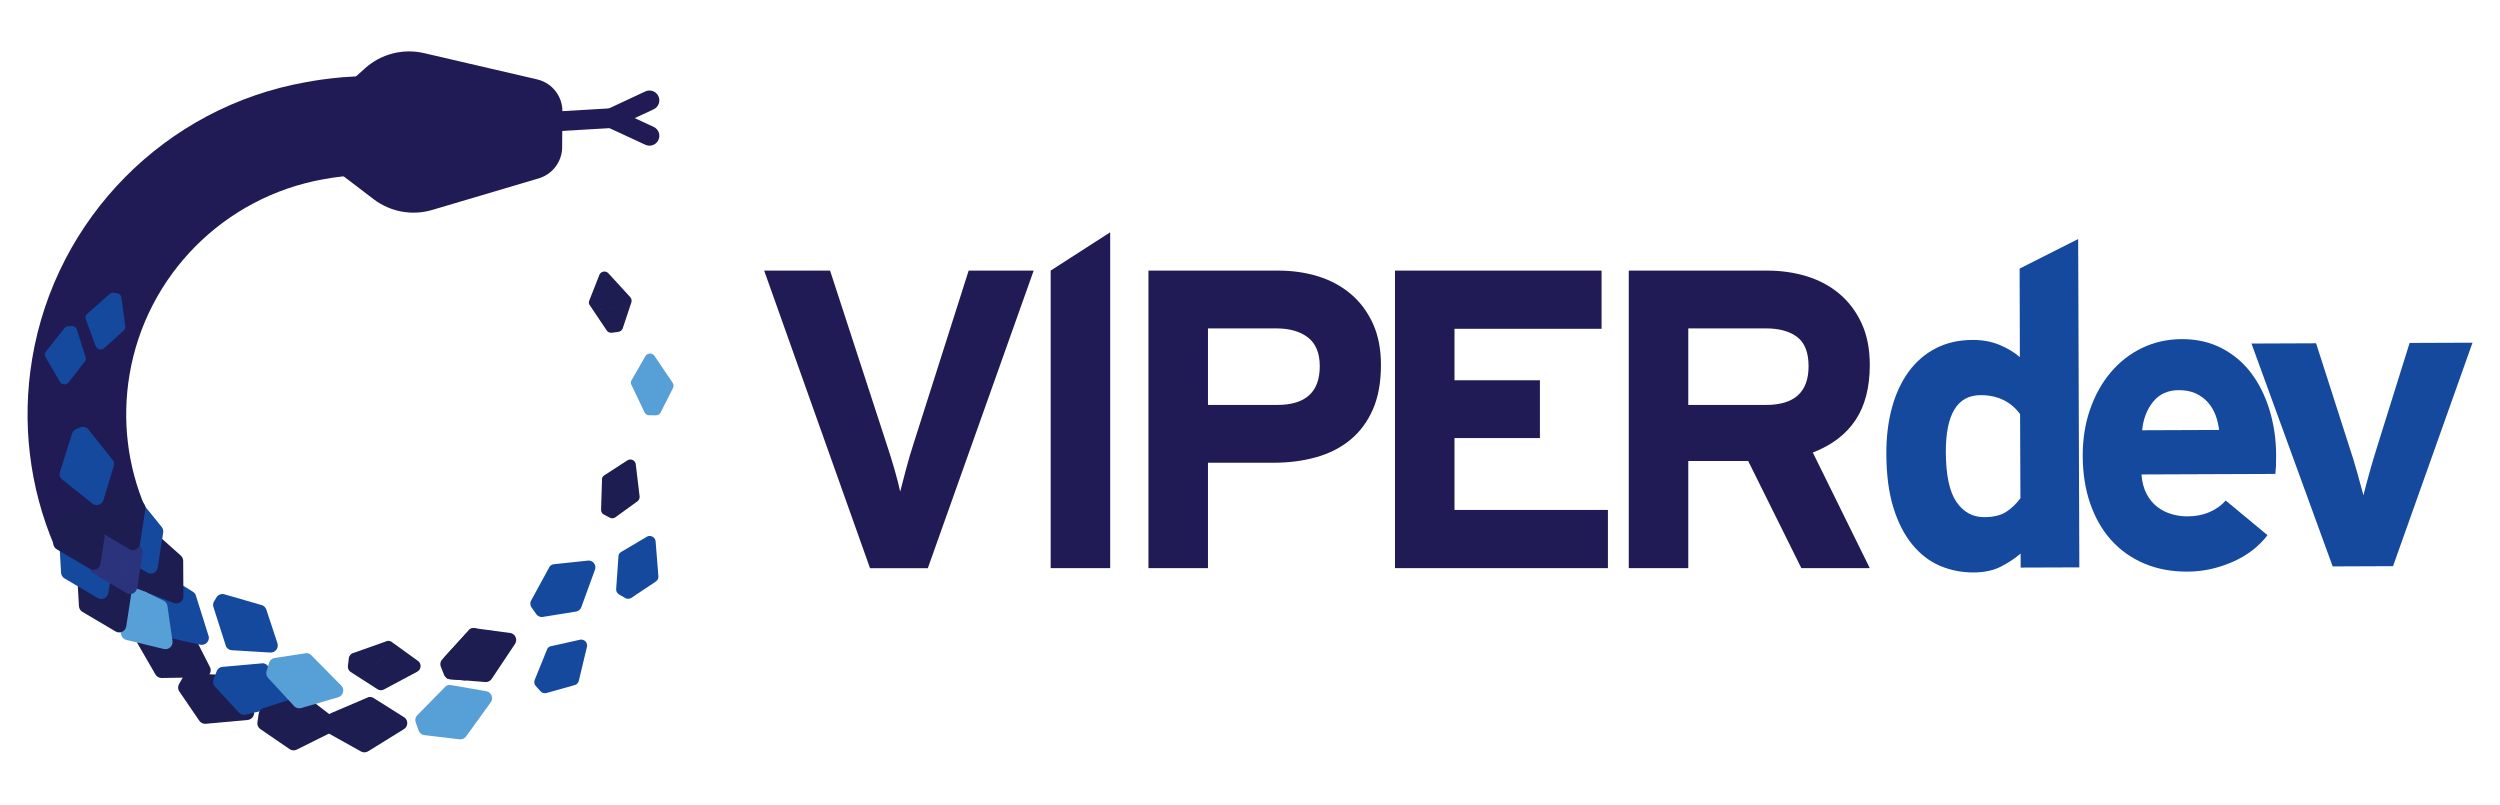 <?xml version="1.0" encoding="UTF-8" standalone="no"?>
<svg
   xmlns:dc="http://purl.org/dc/elements/1.1/"
   xmlns:cc="http://creativecommons.org/ns#"
   xmlns:rdf="http://www.w3.org/1999/02/22-rdf-syntax-ns#"
   xmlns:svg="http://www.w3.org/2000/svg"
   xmlns="http://www.w3.org/2000/svg"
   id="svg2158"
   version="1.1"
   viewBox="0 0 361.144 116.251"
   height="116.251mm"
   width="361.144mm">
  <defs
     id="defs2152">
    <clipPath
       id="clipPath364"
       clipPathUnits="userSpaceOnUse">
      <path
         id="path362"
         d="m 95.68,694.148 0.138,-2.421 c 0.013,-0.24 0.146,-0.458 0.353,-0.58 v 0 l 3.359,-1.985 c 0.439,-0.26 1.002,0.007 1.08,0.512 v 0 l 0.551,3.546 c 0.031,0.201 -0.024,0.406 -0.152,0.565 v 0 l -1.789,2.21 z" />
    </clipPath>
    <clipPath
       id="clipPath344"
       clipPathUnits="userSpaceOnUse">
      <path
         id="path342"
         d="m 91.682,692.159 0.138,-2.422 c 0.013,-0.24 0.146,-0.458 0.353,-0.58 v 0 l 3.358,-1.985 c 0.44,-0.26 1.003,0.007 1.081,0.511 v 0 l 0.551,3.547 c 0.031,0.2 -0.024,0.406 -0.152,0.564 v 0 l -1.789,2.21 z" />
    </clipPath>
    <clipPath
       id="clipPath328"
       clipPathUnits="userSpaceOnUse">
      <path
         id="path326"
         d="M 0,841.89 H 595.28 V 0 H 0 Z" />
    </clipPath>
    <clipPath
       id="clipPath308"
       clipPathUnits="userSpaceOnUse">
      <path
         id="path306"
         d="m 95.396,689.705 0.138,-2.421 c 0.014,-0.24 0.147,-0.458 0.354,-0.58 v 0 l 3.358,-1.985 c 0.44,-0.26 1.002,0.006 1.081,0.51 v 0 l 0.55,3.547 c 0.032,0.202 -0.024,0.407 -0.152,0.565 v 0 l -1.789,2.211 z" />
    </clipPath>
    <clipPath
       id="clipPath288"
       clipPathUnits="userSpaceOnUse">
      <path
         id="path286"
         d="M 0,841.89 H 595.28 V 0 H 0 Z" />
    </clipPath>
    <clipPath
       id="clipPath268"
       clipPathUnits="userSpaceOnUse">
      <path
         id="path266"
         d="m 150.073,698.198 -2.334,-1.509 c -0.14,-0.07 -0.243,-0.196 -0.285,-0.347 v 0 l -0.097,-3.119 c -0.03,-0.225 0.084,-0.444 0.284,-0.551 v 0 l 0.597,-0.315 c 0.17,-0.091 0.375,-0.083 0.538,0.017 v 0 l 2.284,1.655 c 0.144,0.116 0.219,0.296 0.203,0.48 v 0 l -0.388,3.245 c -0.027,0.299 -0.279,0.504 -0.552,0.504 v 0 c -0.083,0 -0.168,-0.018 -0.25,-0.06" />
    </clipPath>
    <clipPath
       id="clipPath248"
       clipPathUnits="userSpaceOnUse">
      <path
         id="path246"
         d="m 147.2,717.013 -1.017,-2.587 c -0.072,-0.139 -0.082,-0.301 -0.027,-0.448 v 0 l 1.738,-2.59 c 0.107,-0.201 0.328,-0.313 0.553,-0.283 v 0 l 0.669,0.092 c 0.19,0.026 0.352,0.151 0.427,0.329 v 0 l 0.89,2.674 c 0.049,0.179 0.006,0.369 -0.115,0.509 v 0 l -2.207,2.41 c -0.112,0.13 -0.265,0.192 -0.418,0.192 v 0 c -0.196,0 -0.391,-0.103 -0.493,-0.298" />
    </clipPath>
    <clipPath
       id="clipPath236"
       clipPathUnits="userSpaceOnUse">
      <path
         id="path234"
         d="M 0,841.89 H 595.28 V 0 H 0 Z" />
    </clipPath>
    <clipPath
       id="clipPath216"
       clipPathUnits="userSpaceOnUse">
      <path
         id="path214"
         d="m 134.034,681.039 -2.737,-3.008 c -0.219,-0.198 -0.293,-0.512 -0.184,-0.787 v 0 l 0.324,-0.818 c 0.093,-0.233 0.301,-0.4 0.549,-0.439 v 0 l 3.664,-0.293 c 0.24,-0.006 0.469,0.108 0.607,0.304 v 0 l 2.363,3.544 c 0.296,0.417 0.078,1 -0.419,1.12 v 0 l -3.591,0.481 c -0.056,0.014 -0.114,0.021 -0.171,0.021 v 0 c -0.143,0 -0.284,-0.043 -0.405,-0.125" />
    </clipPath>
    <clipPath
       id="clipPath196"
       clipPathUnits="userSpaceOnUse">
      <path
         id="path194"
         d="m 123.801,674.175 -3.74,-1.598 c -0.283,-0.088 -0.48,-0.344 -0.495,-0.639 v 0 l -0.046,-0.879 c -0.013,-0.25 0.108,-0.489 0.317,-0.627 v 0 l 3.21,-1.791 c 0.216,-0.105 0.471,-0.097 0.68,0.024 v 0 l 3.622,2.241 c 0.442,0.255 0.486,0.876 0.085,1.192 v 0 l -3.066,1.932 c -0.128,0.101 -0.286,0.155 -0.447,0.155 v 0 c -0.04,0 -0.08,-0.003 -0.12,-0.01" />
    </clipPath>
    <clipPath
       id="clipPath184"
       clipPathUnits="userSpaceOnUse">
      <path
         id="path182"
         d="M 0,841.89 H 595.28 V 0 H 0 Z" />
    </clipPath>
    <clipPath
       id="clipPath164"
       clipPathUnits="userSpaceOnUse">
      <path
         id="path162"
         d="m 117.069,674.317 -3.871,-1.246 c -0.289,-0.062 -0.51,-0.298 -0.552,-0.59 v 0 l -0.127,-0.871 c -0.036,-0.249 0.062,-0.497 0.257,-0.654 v 0 l 3.032,-2.079 c 0.205,-0.125 0.459,-0.14 0.678,-0.039 v 0 l 3.814,1.897 c 0.464,0.213 0.566,0.828 0.195,1.179 v 0 l -2.875,2.207 c -0.134,0.128 -0.312,0.198 -0.496,0.198 v 0 c -0.018,0 -0.037,-10e-4 -0.055,-0.002" />
    </clipPath>
    <clipPath
       id="clipPath144"
       clipPathUnits="userSpaceOnUse">
      <path
         id="path142"
         d="m 125.706,679.868 -3.444,-1.22 c -0.259,-0.063 -0.451,-0.28 -0.48,-0.545 v 0 l -0.091,-0.785 c -0.026,-0.224 0.068,-0.444 0.247,-0.58 v 0 l 2.778,-1.787 c 0.187,-0.108 0.416,-0.115 0.61,-0.019 v 0 l 3.375,1.804 c 0.41,0.204 0.486,0.758 0.144,1.064 v 0 l -2.639,1.906 c -0.12,0.107 -0.274,0.166 -0.433,0.166 v 0 c -0.022,0 -0.045,-0.002 -0.067,-0.004" />
    </clipPath>
    <clipPath
       id="clipPath120"
       clipPathUnits="userSpaceOnUse">
      <path
         id="path118"
         d="M 0,841.89 H 595.28 V 0 H 0 Z" />
    </clipPath>
    <clipPath
       id="clipPath100"
       clipPathUnits="userSpaceOnUse">
      <path
         id="path98"
         d="m 99.435,688.02 0.522,-2.368 c 0.052,-0.235 0.217,-0.429 0.442,-0.516 v 0 l 3.632,-1.424 c 0.475,-0.186 0.988,0.166 0.985,0.677 v 0 l -0.022,3.589 c -0.002,0.203 -0.089,0.398 -0.24,0.534 v 0 l -2.119,1.896 z" />
    </clipPath>
    <clipPath
       id="clipPath80"
       clipPathUnits="userSpaceOnUse">
      <path
         id="path78"
         d="m 94.288,685.812 0.138,-2.421 c 0.014,-0.241 0.146,-0.458 0.353,-0.581 v 0 l 3.359,-1.984 c 0.439,-0.26 1.002,0.006 1.081,0.51 v 0 l 0.551,3.547 c 0.03,0.201 -0.025,0.407 -0.153,0.565 v 0 l -1.789,2.211 z" />
    </clipPath>
    <clipPath
       id="clipPath60"
       clipPathUnits="userSpaceOnUse">
      <path
         id="path58"
         d="M 0,841.89 H 595.28 V 0 H 0 Z" />
    </clipPath>
    <clipPath
       id="clipPath40"
       clipPathUnits="userSpaceOnUse">
      <path
         id="path38"
         d="m 105.004,676.248 -0.434,-0.766 c -0.123,-0.217 -0.121,-0.485 0.004,-0.702 v 0 l 2.072,-3.035 c 0.145,-0.192 0.377,-0.298 0.617,-0.284 v 0 l 4.243,0.386 c 0.509,0.031 0.827,0.566 0.609,1.028 v 0 l -1.88,3.099 c -0.087,0.184 -0.248,0.324 -0.442,0.382 v 0 l -4.06,0.243 c -0.038,0.006 -0.075,0.009 -0.113,0.009 v 0 c -0.252,0 -0.489,-0.135 -0.616,-0.36" />
    </clipPath>
    <clipPath
       id="clipPath20"
       clipPathUnits="userSpaceOnUse">
      <path
         id="path18"
         d="m 100.899,681.049 -0.49,-0.732 c -0.138,-0.208 -0.157,-0.474 -0.049,-0.7 v 0 l 1.839,-3.182 c 0.13,-0.202 0.353,-0.325 0.595,-0.329 v 0 l 4.258,0.067 c 0.512,-0.008 0.868,0.503 0.685,0.979 v 0 l -1.641,3.231 c -0.073,0.191 -0.224,0.341 -0.414,0.415 v 0 l -4.03,0.546 c -0.054,0.013 -0.11,0.019 -0.164,0.019 v 0 c -0.233,0 -0.456,-0.114 -0.589,-0.314" />
    </clipPath>
  </defs>
  <g
     transform="translate(-80.41,-124.474)"
     id="layer1">
    <g
       transform="translate(3.971,-7.5)"
       id="g1122">
      <g
         transform="matrix(1.425,0,0,-1.425,-46.714,1193.366)"
         id="g14">
        <g
           id="g16"
           clip-path="url(#clipPath20)">
          <g
             id="g22"
             transform="translate(100.251,677.757)" />
          <g
             id="g26"
             transform="translate(100.251,678.461)" />
          <g
             id="g30"
             transform="translate(107.253,681.413)">
            <path
               id="path32"
               style="fill:#1e1d52;fill-opacity:1;fill-rule:nonzero;stroke:none"
               d="M 0,0 -7.001,-2.952 V 0 Z M -7.001,-2.952 -1e-4,3e-4 h 0.667 v -0.423 l -7.668,-3.233 z m 0,-0.704 7.668,3.233 v -4.884 h -7.668 z" />
          </g>
        </g>
      </g>
      <g
         transform="matrix(1.425,0,0,-1.425,-46.714,1193.366)"
         id="g34">
        <g
           id="g36"
           clip-path="url(#clipPath40)">
          <g
             id="g42"
             transform="translate(104.447,672.837)" />
          <g
             id="g46"
             transform="translate(104.447,673.566)" />
          <g
             id="g50"
             transform="translate(110.452,676.646)">
            <path
               id="path52"
               style="fill:#1e1d52;fill-opacity:1;fill-rule:nonzero;stroke:none"
               d="M 0,0 -6.005,-3.08 V 0 Z m -6.005,-3.08 6.005,3.08 h 1.421 l -7.426,-3.809 z m 0,-0.729 7.426,3.809 h 0.459 v -5.199 h -7.885 z" />
          </g>
        </g>
      </g>
      <g
         transform="matrix(1.425,0,0,-1.425,-46.714,1193.366)"
         id="g54">
        <g
           id="g56"
           clip-path="url(#clipPath60)">
          <g
             id="g62"
             transform="translate(101.213,685.094)">
            <path
               d="m 0,0 1.184,-4.319 c 0.087,-0.225 0.28,-0.391 0.515,-0.444 l 3.807,-0.851 c 0.498,-0.112 0.951,0.315 0.87,0.819 L 5.103,-0.747 C 5.071,-0.546 4.955,-0.368 4.784,-0.256 L 3.103,0.79"
               style="fill:#14499e;fill-opacity:1;fill-rule:nonzero;stroke:none"
               id="path64" />
          </g>
          <g
             id="g66"
             transform="translate(103.087,683.901)">
            <path
               d="M 0,0 C 0.169,-0.114 0.282,-0.294 0.311,-0.496 L 0.823,-4.048 C 0.896,-4.553 0.436,-4.972 -0.061,-4.853 l -3.792,0.914 c -0.234,0.057 -0.425,0.226 -0.508,0.452 l -0.886,3.864 c -0.056,0.244 0.022,0.5 0.203,0.672 l 0.639,0.605 c 0.215,0.204 0.534,0.252 0.8,0.122 z"
               style="fill:#57a0d7;fill-opacity:1;fill-rule:nonzero;stroke:none"
               id="path68" />
          </g>
          <g
             id="g70"
             transform="translate(113.028,683.474)">
            <path
               d="M 0,0 C 0.186,-0.083 0.329,-0.24 0.393,-0.433 L 1.52,-3.841 C 1.681,-4.325 1.301,-4.819 0.791,-4.788 l -3.893,0.234 c -0.241,0.015 -0.458,0.148 -0.58,0.356 l -1.267,3.963 c -0.098,0.23 -0.067,0.496 0.082,0.697 l 0.24,0.394 c 0.176,0.238 0.482,0.342 0.766,0.26 z"
               style="fill:#14499e;fill-opacity:1;fill-rule:nonzero;stroke:none"
               id="path72" />
          </g>
        </g>
      </g>
      <g
         transform="matrix(1.425,0,0,-1.425,-46.714,1193.366)"
         id="g74">
        <g
           id="g76"
           clip-path="url(#clipPath80)">
          <g
             id="g82"
             transform="translate(94.288,685.274)" />
          <g
             id="g86"
             transform="translate(94.288,685.903)" />
          <g
             id="g90"
             transform="translate(99.8,685.235)">
            <path
               id="path92"
               style="fill:#1e1d52;fill-opacity:1;fill-rule:nonzero;stroke:none"
               d="M 0,0 -5.512,0.669 V 2.423 H 0 Z M -5.512,0.669 -3e-4,-4e-4 v -0.629 l -5.512,0.668 z m 0,-0.63 5.512,-0.669 v -4.039 h -5.512 z" />
          </g>
        </g>
      </g>
      <g
         transform="matrix(1.425,0,0,-1.425,-46.714,1193.366)"
         id="g94">
        <g
           id="g96"
           clip-path="url(#clipPath100)">
          <g
             id="g102"
             transform="translate(99.435,687.486)" />
          <g
             id="g106"
             transform="translate(99.435,688.111)" />
          <g
             id="g110"
             transform="translate(105.019,688.332)">
            <path
               id="path112"
               style="fill:#1e1d52;fill-opacity:1;fill-rule:nonzero;stroke:none"
               d="M 0,0 -5.584,-0.221 V 2.076 H 0 Z M -5.584,-0.221 -4e-4,2e-4 v -0.626 l -5.584,-0.221 z m 0,-0.626 5.584,0.221 v -4.181 h -5.584 z" />
          </g>
        </g>
      </g>
      <g
         transform="matrix(1.425,0,0,-1.425,-46.714,1193.366)"
         id="g114">
        <g
           id="g116"
           clip-path="url(#clipPath120)">
          <g
             id="g122"
             transform="translate(113.105,677.601)">
            <path
               d="M 0,0 C 0.202,-0.03 0.381,-0.143 0.494,-0.313 L 2.812,-3.099 C 3.095,-3.524 2.861,-4.1 2.362,-4.207 l -4.139,-1.009 c -0.235,-0.05 -0.48,0.021 -0.653,0.189 l -2.498,2.696 c -0.156,0.196 -0.197,0.46 -0.107,0.694 l 0.315,0.822 c 0.106,0.276 0.373,0.457 0.669,0.454 z"
               style="fill:#14499e;fill-opacity:1;fill-rule:nonzero;stroke:none"
               id="path124" />
          </g>
          <g
             id="g126"
             transform="translate(142.155,687.423)">
            <path
               d="M 0,0 C 0.13,0.144 0.315,0.226 0.509,0.226 L 3.938,0.59 c 0.486,0 0.819,-0.49 0.639,-0.941 L 3.191,-4.16 C 3.107,-4.373 2.921,-4.53 2.697,-4.578 l -3.453,-0.555 c -0.238,-0.019 -0.468,0.088 -0.606,0.282 l -0.484,0.684 c -0.163,0.23 -0.166,0.537 -0.007,0.769 z"
               style="fill:#14499e;fill-opacity:1;fill-rule:nonzero;stroke:none"
               id="path128" />
          </g>
          <g
             id="g130"
             transform="translate(149.127,688.553)">
            <path
               d="M 0,0 C 0.051,0.161 0.168,0.294 0.322,0.364 L 2.91,1.897 C 3.295,2.074 3.737,1.806 3.759,1.383 l 0.283,-3.525 c 0.01,-0.2 -0.08,-0.392 -0.241,-0.511 L 1.263,-4.346 C 1.082,-4.448 0.86,-4.447 0.68,-4.343 l -0.632,0.367 c -0.213,0.123 -0.326,0.366 -0.285,0.608 z"
               style="fill:#14499e;fill-opacity:1;fill-rule:nonzero;stroke:none"
               id="path132" />
          </g>
          <g
             id="g134"
             transform="translate(141.918,679.095)">
            <path
               d="M 0,0 C 0.098,0.138 0.25,0.227 0.419,0.246 L 3.355,0.902 C 3.776,0.951 4.113,0.56 4.002,0.15 L 3.179,-3.289 C 3.127,-3.482 2.982,-3.636 2.793,-3.7 l -2.939,-0.824 c -0.203,-0.041 -0.414,0.029 -0.552,0.184 l -0.488,0.545 c -0.164,0.183 -0.197,0.449 -0.082,0.666 z"
               style="fill:#14499e;fill-opacity:1;fill-rule:nonzero;stroke:none"
               id="path136" />
          </g>
        </g>
      </g>
      <g
         transform="matrix(1.425,0,0,-1.425,-46.714,1193.366)"
         id="g138">
        <g
           id="g140"
           clip-path="url(#clipPath144)">
          <g
             id="g146"
             transform="translate(122.306,674.836)" />
          <g
             id="g150"
             transform="translate(121.665,674.978)" />
          <g
             id="g154"
             transform="translate(125.772,679.887)">
            <path
               id="path156"
               style="fill:#1e1d52;fill-opacity:1;fill-rule:nonzero;stroke:none"
               d="M 0,0 -4.107,-4.909 V 0 Z M -4.107,-4.909 -3e-4,0 h 0.76 l -4.226,-5.051 h -0.641 z m 0.641,-0.142 4.226,5.051 h 2.655 v -5.051 z" />
          </g>
        </g>
      </g>
      <g
         transform="matrix(1.425,0,0,-1.425,-46.714,1193.366)"
         id="g158">
        <g
           id="g160"
           clip-path="url(#clipPath164)">
          <g
             id="g166"
             transform="translate(113.042,668.737)" />
          <g
             id="g170"
             transform="translate(112.483,669.085)" />
          <g
             id="g174"
             transform="translate(117.141,674.332)">
            <path
               id="path176"
               style="fill:#1e1d52;fill-opacity:1;fill-rule:nonzero;stroke:none"
               d="M 0,0 -4.657,-5.247 V 0 Z m -4.657,-5.247 4.657,5.247 h 0.867 l -4.966,-5.595 h -0.558 z m 0.558,-0.348 4.966,5.595 h 2.776 l 0.082,-0.073 v -5.522 z" />
          </g>
        </g>
      </g>
      <g
         transform="matrix(1.425,0,0,-1.425,-46.714,1193.366)"
         id="g178">
        <g
           id="g180"
           clip-path="url(#clipPath184)">
          <g
             id="g186"
             transform="translate(131.632,675.291)">
            <path
               d="M 0,0 C 0.173,0.108 0.383,0.138 0.579,0.082 L 4.15,-0.536 c 0.491,-0.139 0.687,-0.73 0.376,-1.135 L 2.029,-5.123 C 1.883,-5.313 1.65,-5.419 1.41,-5.403 l -3.65,0.433 c -0.246,0.048 -0.448,0.222 -0.531,0.459 l -0.293,0.83 c -0.099,0.279 -0.013,0.59 0.215,0.78 z"
               style="fill:#57a0d7;fill-opacity:1;fill-rule:nonzero;stroke:none"
               id="path188" />
          </g>
        </g>
      </g>
      <g
         transform="matrix(1.425,0,0,-1.425,-46.714,1193.366)"
         id="g190">
        <g
           id="g192"
           clip-path="url(#clipPath196)">
          <g
             id="g198"
             transform="translate(120.518,668.536)" />
          <g
             id="g202"
             transform="translate(119.713,668.536)" />
          <g
             id="g206"
             transform="translate(123.88,674.208)">
            <path
               id="path208"
               style="fill:#1e1d52;fill-opacity:1;fill-rule:nonzero;stroke:none"
               d="M 0,0 -4.166,-5.673 H -4.372 V 0 Z M -4.166,-5.673 -4e-4,3e-4 h 0.805 l -4.166,-5.673 z m 0.805,0 4.166,5.673 h 3.151 v -5.673 z" />
          </g>
        </g>
      </g>
      <g
         transform="matrix(1.425,0,0,-1.425,-46.714,1193.366)"
         id="g210">
        <g
           id="g212"
           clip-path="url(#clipPath216)">
          <g
             id="g218"
             transform="translate(133.631,675.688)">
            <path
               style="fill:#1e1d52;fill-opacity:1;fill-rule:nonzero;stroke:none"
               d="m -1.959,0.406 c -0.5,1.631 -0.309,3.503 0.702,4.904 C 0.034,7.137 2.404,8.213 4.626,7.798 5.939,7.567 7.068,6.53 7.363,5.224 7.766,3.671 8.073,1.975 7.519,0.419 7.084,-0.837 5.876,-1.643 4.627,-1.944 2.582,-2.453 0.448,-2.273 -1.628,-2.087 c -0.247,0.112 -0.967,-0.115 -0.781,0.316 0.15,0.726 0.301,1.452 0.451,2.178 z"
               id="path220" />
          </g>
          <g
             id="g222"
             transform="translate(132.968,675.688)">
            <path
               style="fill:#1e1d52;fill-opacity:1;fill-rule:nonzero;stroke:none"
               d="m 0,0 c 0.381,1.835 0.761,3.669 1.142,5.504 0.221,0 0.441,0 0.662,0 C 1.423,3.669 1.043,1.835 0.662,0 0.441,0 0.221,0 0,0 Z"
               id="path224" />
          </g>
          <g
             id="g226"
             transform="translate(134.11,681.192)">
            <path
               style="fill:#1e1d52;fill-opacity:1;fill-rule:nonzero;stroke:none"
               d="m 0,0 c -0.381,-1.835 -0.761,-3.669 -1.142,-5.504 -0.655,0 -1.309,0 -1.964,0 0,1.835 0,3.669 0,5.504 1.035,0 2.071,0 3.106,0 z"
               id="path228" />
          </g>
        </g>
      </g>
      <g
         transform="matrix(1.425,0,0,-1.425,-46.714,1193.366)"
         id="g230">
        <g
           id="g232"
           clip-path="url(#clipPath236)">
          <g
             id="g238"
             transform="translate(150.39,705.917)">
            <path
               d="m 0,0 c -0.032,0.153 0.002,0.312 0.093,0.439 l 1.386,2.41 c 0.23,0.317 0.707,0.303 0.916,-0.028 l 1.83,-2.708 c 0.099,-0.156 0.114,-0.351 0.039,-0.52 L 2.991,-2.923 C 2.892,-3.087 2.713,-3.187 2.521,-3.184 l -0.675,0.007 c -0.228,0.003 -0.429,0.146 -0.506,0.36 z"
               style="fill:#57a0d7;fill-opacity:1;fill-rule:nonzero;stroke:none"
               id="path240" />
          </g>
        </g>
      </g>
      <g
         transform="matrix(1.425,0,0,-1.425,-46.714,1193.366)"
         id="g242">
        <g
           id="g244"
           clip-path="url(#clipPath248)">
          <g
             id="g250"
             transform="translate(150.482,712.498)" />
          <g
             id="g254"
             transform="translate(150.482,711.946)" />
          <g
             id="g258"
             transform="translate(146.101,714.041)">
            <path
               id="path260"
               style="fill:#1e1d52;fill-opacity:1;fill-rule:nonzero;stroke:none"
               d="M 0,0 4.381,-2.095 V -2.966 H 0 Z M 4.381,-2.095 0,5e-4 v 0.551 l 4.381,-2.095 z m 0,0.551 L 0,0.552 v 2.823 h 4.381 z" />
          </g>
        </g>
      </g>
      <g
         transform="matrix(1.425,0,0,-1.425,-46.714,1193.366)"
         id="g262">
        <g
           id="g264"
           clip-path="url(#clipPath268)">
          <g
             id="g270"
             transform="translate(150.299,692.267)" />
          <g
             id="g274"
             transform="translate(149.731,692.267)" />
          <g
             id="g278"
             transform="translate(147.327,696.642)">
            <path
               id="path280"
               style="fill:#1e1d52;fill-opacity:1;fill-rule:nonzero;stroke:none"
               d="M 0,0 2.404,-4.376 H 0 Z M 2.404,-4.376 0,4e-4 v 1.033 l 2.972,-5.409 z m 0.568,0 -2.972,5.409 v 0.699 h 3.953 v -6.108 z" />
          </g>
        </g>
      </g>
      <g
         id="g290"
         transform="matrix(1.425,0,0,-1.425,120.758,226.318)">
        <path
           d="M 0,0 C 0.203,-0.015 0.391,-0.115 0.516,-0.276 L 3.545,-3.343 C 3.859,-3.746 3.668,-4.338 3.177,-4.481 L -0.568,-5.57 c -0.231,-0.068 -0.481,-0.015 -0.665,0.139 l -2.688,2.915 c -0.17,0.184 -0.229,0.444 -0.157,0.684 l 0.254,0.843 c 0.085,0.283 0.338,0.484 0.634,0.502 z"
           style="fill:#57a0d7;fill-opacity:1;fill-rule:nonzero;stroke:none"
           id="path292" />
      </g>
      <g
         id="g294"
         transform="matrix(1.425,0,0,-1.425,92.203,207.58)">
        <path
           d="m 0,0 0.138,-2.421 c 0.013,-0.24 0.146,-0.458 0.353,-0.581 L 3.85,-4.986 c 0.439,-0.26 1.002,0.006 1.08,0.511 l 0.551,3.546 c 0.031,0.201 -0.024,0.407 -0.152,0.565 L 3.54,1.846"
           style="fill:#14499e;fill-opacity:1;fill-rule:nonzero;stroke:none"
           id="path296" />
      </g>
      <g
         id="g298"
         transform="matrix(1.425,0,0,-1.425,85.063,211.254)">
        <path
           id="path300"
           style="fill:#14499e;fill-opacity:1;fill-rule:nonzero;stroke:none"
           d="M 0,0 0.138,-2.421 C 0.151,-2.662 0.284,-2.879 0.491,-3.002 L 3.85,-4.986 c 0.439,-0.26 1.002,0.006 1.08,0.511 l 0.551,3.546 c 0.031,0.201 -0.024,0.407 -0.152,0.565 L 3.54,1.846" />
      </g>
      <g
         transform="matrix(1.425,0,0,-1.425,-46.714,1193.366)"
         id="g302">
        <g
           id="g304"
           clip-path="url(#clipPath308)">
          <g
             id="g310"
             transform="translate(99.471,691.552)" />
          <g
             id="g314"
             transform="translate(100.427,691.552)" />
          <g
             id="g318"
             transform="translate(99.242,684.459)">
            <path
               id="path320"
               style="fill:#2a337c;fill-opacity:1;fill-rule:nonzero;stroke:none"
               d="M 0,0 1.184,7.092 H 1.666 V 0 Z M 1.184,7.092 4e-4,3e-4 h -0.956 l 1.184,7.092 z m -0.956,0 -1.184,-7.092 h -2.89 v 7.092 z" />
          </g>
        </g>
      </g>
      <g
         transform="matrix(1.425,0,0,-1.425,-46.714,1193.366)"
         id="g322">
        <g
           id="g324"
           clip-path="url(#clipPath328)">
          <g
             id="g330"
             transform="translate(91.95,689.461)">
            <path
               d="m 0,0 c -2.558,5.992 -3.341,12.568 -2.263,19.02 2.377,14.238 13.52,25.5 27.727,28.022 0.358,0.07 4.243,0.799 7.391,0.553 l -0.771,-9.97 C 30.651,37.736 28.235,37.393 27.288,37.209 17.164,35.412 9.282,27.446 7.6,17.372 6.838,12.808 7.39,8.159 9.197,3.927 Z"
               style="fill:#201b54;fill-opacity:1;fill-rule:nonzero;stroke:none"
               id="path332" />
          </g>
          <g
             id="g334"
             transform="translate(120.194,735.003)">
            <path
               d="M 0,0 3.227,2.906 C 4.85,4.367 7.085,4.944 9.213,4.45 L 20.681,1.785 c 1.509,-0.35 2.574,-1.7 2.562,-3.25 l -0.026,-3.63 c -0.011,-1.457 -0.973,-2.736 -2.37,-3.151 l -10.794,-3.202 c -2.045,-0.607 -4.257,-0.201 -5.954,1.093 L 0.84,-7.871 Z"
               style="fill:#201b54;fill-opacity:1;fill-rule:nonzero;stroke:none"
               id="path336" />
          </g>
        </g>
      </g>
      <g
         transform="matrix(1.425,0,0,-1.425,-46.714,1193.366)"
         id="g338">
        <g
           id="g340"
           clip-path="url(#clipPath344)">
          <g
             id="g346"
             transform="translate(91.682,691.62)" />
          <g
             id="g350"
             transform="translate(91.682,692.25)" />
          <g
             id="g354"
             transform="translate(97.194,691.581)">
            <path
               id="path356"
               style="fill:#1e1d52;fill-opacity:1;fill-rule:nonzero;stroke:none"
               d="M 0,0 -5.512,0.669 V 2.423 H 0 Z M -5.512,0.669 -3e-4,-4e-4 v -0.629 l -5.512,0.668 z m 0,-0.63 5.512,-0.669 v -4.039 h -5.512 z" />
          </g>
        </g>
      </g>
      <g
         transform="matrix(1.425,0,0,-1.425,-46.714,1193.366)"
         id="g358">
        <g
           id="g360"
           clip-path="url(#clipPath364)">
          <g
             id="g366"
             transform="translate(95.68,693.611)" />
          <g
             id="g370"
             transform="translate(95.68,694.24)" />
          <g
             id="g374"
             transform="translate(101.192,693.572)">
            <path
               id="path376"
               style="fill:#1e1d52;fill-opacity:1;fill-rule:nonzero;stroke:none"
               d="M 0,0 -5.512,0.669 V 2.423 H 0 Z M -5.512,0.669 -3e-4,-4e-4 v -0.629 l -5.512,0.668 z m 0,-0.63 5.512,-0.669 v -4.039 h -5.512 z" />
          </g>
        </g>
      </g>
      <g
         id="g386"
         transform="matrix(1.425,0,0,-1.425,92.776,198.484)">
        <path
           d="m 0,0 c 0.104,-0.175 0.13,-0.386 0.071,-0.581 l -1.046,-3.433 c -0.148,-0.488 -0.743,-0.672 -1.142,-0.353 l -3.044,2.438 c -0.188,0.151 -0.289,0.385 -0.268,0.625 l 1.251,3.968 c 0.053,0.245 0.232,0.443 0.469,0.522 l 0.424,0.183 c 0.281,0.093 0.591,10e-4 0.776,-0.23 z"
           style="fill:#14499e;fill-opacity:1;fill-rule:nonzero;stroke:none"
           id="path388" />
      </g>
      <g
         id="g390"
         transform="matrix(1.425,0,0,-1.425,88.825,183.629)">
        <path
           d="m 0,0 c 0.026,-0.148 -0.012,-0.301 -0.105,-0.42 l -1.634,-2.093 c -0.232,-0.297 -0.692,-0.266 -0.882,0.06 l -1.455,2.492 c -0.09,0.154 -0.097,0.342 -0.019,0.502 l 1.918,2.408 c 0.101,0.155 0.277,0.244 0.462,0.236 l 0.342,0.013 c 0.219,-0.01 0.408,-0.156 0.474,-0.364 z"
           style="fill:#14499e;fill-opacity:1;fill-rule:nonzero;stroke:none"
           id="path392" />
      </g>
      <g
         id="g394"
         transform="matrix(1.425,0,0,-1.425,94.546,179.174)">
        <path
           d="m 0,0 c 0,-0.151 -0.064,-0.294 -0.176,-0.395 l -1.972,-1.778 c -0.281,-0.253 -0.728,-0.143 -0.859,0.211 l -1,2.707 c -0.062,0.167 -0.036,0.354 0.068,0.498 l 2.306,2.039 c 0.127,0.135 0.316,0.192 0.497,0.152 L -0.798,3.388 C -0.584,3.34 -0.423,3.164 -0.394,2.947 Z"
           style="fill:#14499e;fill-opacity:1;fill-rule:nonzero;stroke:none"
           id="path396" />
      </g>
      <g
         id="g398"
         transform="matrix(1.425,0,0,-1.425,150.482,151.305)">
        <path
           d="m 0,0 c -0.525,0 -0.966,0.41 -0.997,0.941 -0.033,0.552 0.388,1.025 0.939,1.057 L 9.77,2.575 13.457,4.297 C 13.956,4.53 14.553,4.315 14.786,3.815 15.02,3.314 14.804,2.719 14.304,2.486 L 10.442,0.682 C 10.328,0.628 10.204,0.597 10.078,0.589 L 0.06,0.002 C 0.04,0 0.02,0 0,0"
           style="fill:#201b54;fill-opacity:1;fill-rule:nonzero;stroke:none"
           id="path400" />
      </g>
      <g
         id="g402"
         transform="matrix(1.425,0,0,-1.425,170.26,153.018)">
        <path
           d="m 0,0 c -0.141,0 -0.284,0.03 -0.42,0.093 l -3.861,1.789 c -0.501,0.232 -0.72,0.827 -0.487,1.328 0.231,0.502 0.826,0.719 1.327,0.487 L 0.421,1.907 C 0.922,1.675 1.14,1.081 0.908,0.58 0.739,0.214 0.377,0 0,0"
           style="fill:#201b54;fill-opacity:1;fill-rule:nonzero;stroke:none"
           id="path404" />
      </g>
    </g>
    <g
       transform="matrix(2.514,0,0,-2.514,190.8,163.566)"
       id="g406">
      <path
         id="path408"
         style="fill:#201b54;fill-opacity:1;fill-rule:nonzero;stroke:none"
         d="m 0,0 h 3.787 l 3.225,-9.893 c 0.08,-0.244 0.162,-0.496 0.244,-0.756 0.08,-0.261 0.158,-0.517 0.232,-0.77 0.073,-0.252 0.137,-0.492 0.196,-0.721 0.056,-0.227 0.101,-0.415 0.132,-0.561 0.082,0.325 0.192,0.749 0.33,1.27 0.139,0.521 0.29,1.034 0.454,1.538 L 11.75,0 h 3.736 L 9.404,-17.098 H 6.082 L 0,0" />
    </g>
    <g
       transform="matrix(2.514,0,0,-2.514,232.187,206.548)"
       id="g410">
      <path
         id="path412"
         style="fill:#201b54;fill-opacity:1;fill-rule:nonzero;stroke:none"
         d="m 0,0 v 17.098 l 3.42,2.201 V 0 Z" />
    </g>
    <g
       transform="matrix(2.514,0,0,-2.514,271.06,177.38)"
       id="g414">
      <path
         id="path416"
         style="fill:#201b54;fill-opacity:1;fill-rule:nonzero;stroke:none"
         d="m 0,0 c 0,0.748 -0.225,1.298 -0.672,1.648 -0.449,0.35 -1.055,0.526 -1.82,0.526 h -3.932 v -4.397 h 3.981 C -0.814,-2.223 0,-1.482 0,0 M 3.516,0.073 C 3.516,-0.921 3.361,-1.772 3.053,-2.479 2.742,-3.188 2.311,-3.771 1.758,-4.226 1.205,-4.682 0.549,-5.016 -0.209,-5.228 -0.965,-5.44 -1.783,-5.545 -2.662,-5.545 h -3.762 v -6.058 h -3.42 V 5.495 h 7.475 c 0.797,0 1.555,-0.109 2.271,-0.329 C 0.617,4.945 1.244,4.607 1.783,4.152 2.32,3.696 2.742,3.13 3.053,2.454 3.361,1.778 3.516,0.984 3.516,0.073" />
    </g>
    <g
       transform="matrix(2.514,0,0,-2.514,281.926,206.548)"
       id="g418">
      <path
         id="path420"
         style="fill:#201b54;fill-opacity:1;fill-rule:nonzero;stroke:none"
         d="M 0,0 V 17.098 H 11.871 V 13.752 H 3.42 V 10.796 H 8.328 V 7.475 H 3.42 V 3.347 h 8.816 V 0 Z" />
    </g>
    <g
       transform="matrix(2.514,0,0,-2.514,341.672,177.38)"
       id="g422">
      <path
         id="path424"
         style="fill:#201b54;fill-opacity:1;fill-rule:nonzero;stroke:none"
         d="m 0,0 c 0,0.781 -0.215,1.339 -0.646,1.673 -0.432,0.333 -1.032,0.501 -1.795,0.501 h -4.471 v -4.397 h 4.471 C -0.814,-2.223 0,-1.482 0,0 m -0.414,-11.603 -3.055,6.156 h -3.443 v -6.156 h -3.42 V 5.495 h 7.963 c 0.799,0 1.555,-0.109 2.271,-0.329 C 0.619,4.945 1.246,4.607 1.783,4.152 2.32,3.696 2.744,3.13 3.053,2.454 3.363,1.778 3.518,0.984 3.518,0.073 3.518,-1.214 3.244,-2.269 2.699,-3.09 2.154,-3.913 1.336,-4.535 0.244,-4.959 l 3.274,-6.644 z" />
    </g>
    <g
       transform="matrix(2.514,0,0,-2.514,372.228,184.299)"
       id="g426">
      <path
         id="path428"
         style="fill:#14499e;fill-opacity:1;fill-rule:nonzero;stroke:none"
         d="m 0,0 c -0.54,0.73 -1.298,1.094 -2.275,1.091 -1.335,-0.006 -1.999,-1.1 -1.992,-3.281 0.006,-1.319 0.208,-2.271 0.611,-2.856 0.4,-0.584 0.934,-0.876 1.602,-0.874 0.522,0.002 0.937,0.102 1.245,0.299 0.308,0.196 0.584,0.458 0.828,0.785 z M 0.033,-8.817 0.03,-8.012 c -0.325,-0.278 -0.702,-0.527 -1.133,-0.749 -0.43,-0.222 -0.956,-0.334 -1.574,-0.336 -0.683,-0.003 -1.327,0.126 -1.93,0.383 -0.604,0.259 -1.135,0.668 -1.593,1.228 -0.458,0.559 -0.82,1.267 -1.082,2.121 -0.265,0.854 -0.4,1.884 -0.404,3.089 -0.003,0.961 0.104,1.839 0.32,2.638 0.217,0.799 0.536,1.489 0.957,2.069 0.421,0.579 0.94,1.028 1.558,1.349 0.618,0.32 1.326,0.481 2.123,0.484 0.57,0.002 1.088,-0.094 1.552,-0.287 0.465,-0.194 0.853,-0.429 1.163,-0.704 l -0.014,5.091 3.364,1.698 0.067,-18.867 z" />
    </g>
    <g
       transform="matrix(2.514,0,0,-2.514,400.974,186.584)"
       id="g430">
      <path
         id="path432"
         style="fill:#14499e;fill-opacity:1;fill-rule:nonzero;stroke:none"
         d="M 0,0 C -0.033,0.293 -0.102,0.574 -0.2,0.842 -0.3,1.11 -0.443,1.354 -0.632,1.573 -0.821,1.792 -1.056,1.966 -1.335,2.096 -1.613,2.225 -1.94,2.288 -2.317,2.287 -2.939,2.285 -3.43,2.063 -3.789,1.622 -4.148,1.181 -4.358,0.634 -4.421,-0.017 Z M 3.278,-1.453 C 3.279,-1.697 3.276,-1.905 3.269,-2.076 3.261,-2.247 3.249,-2.397 3.234,-2.527 l -7.694,-0.03 c 0.033,-0.44 0.133,-0.814 0.297,-1.123 0.164,-0.309 0.368,-0.556 0.614,-0.743 0.245,-0.186 0.518,-0.324 0.819,-0.412 0.302,-0.089 0.607,-0.132 0.916,-0.131 0.473,0.002 0.896,0.085 1.27,0.25 0.373,0.163 0.683,0.384 0.925,0.662 l 2.402,-1.993 c -0.518,-0.67 -1.196,-1.185 -2.034,-1.547 -0.837,-0.36 -1.688,-0.544 -2.551,-0.547 -0.928,-0.004 -1.762,0.152 -2.502,0.467 -0.739,0.315 -1.369,0.76 -1.888,1.336 -0.52,0.576 -0.922,1.275 -1.208,2.096 -0.287,0.821 -0.432,1.736 -0.436,2.746 -0.003,0.977 0.141,1.878 0.431,2.701 0.29,0.823 0.69,1.533 1.201,2.13 0.51,0.596 1.11,1.058 1.802,1.387 0.69,0.328 1.442,0.494 2.256,0.497 C -1.299,5.222 -0.536,5.05 0.141,4.703 0.818,4.354 1.386,3.876 1.844,3.268 2.302,2.659 2.655,1.947 2.902,1.134 3.149,0.32 3.275,-0.541 3.278,-1.453" />
    </g>
    <g
       transform="matrix(2.514,0,0,-2.514,426.102,206.261)"
       id="g434">
      <path
         id="path436"
         style="fill:#14499e;fill-opacity:1;fill-rule:nonzero;stroke:none"
         d="m 0,0 -3.468,-0.014 -4.666,12.806 3.713,0.015 1.903,-5.929 c 0.164,-0.487 0.322,-1 0.47,-1.536 0.15,-0.538 0.265,-0.96 0.347,-1.27 0.081,0.326 0.192,0.75 0.338,1.273 0.144,0.52 0.297,1.034 0.458,1.539 l 1.858,5.943 3.614,0.014 z" />
    </g>
  </g>
</svg>
